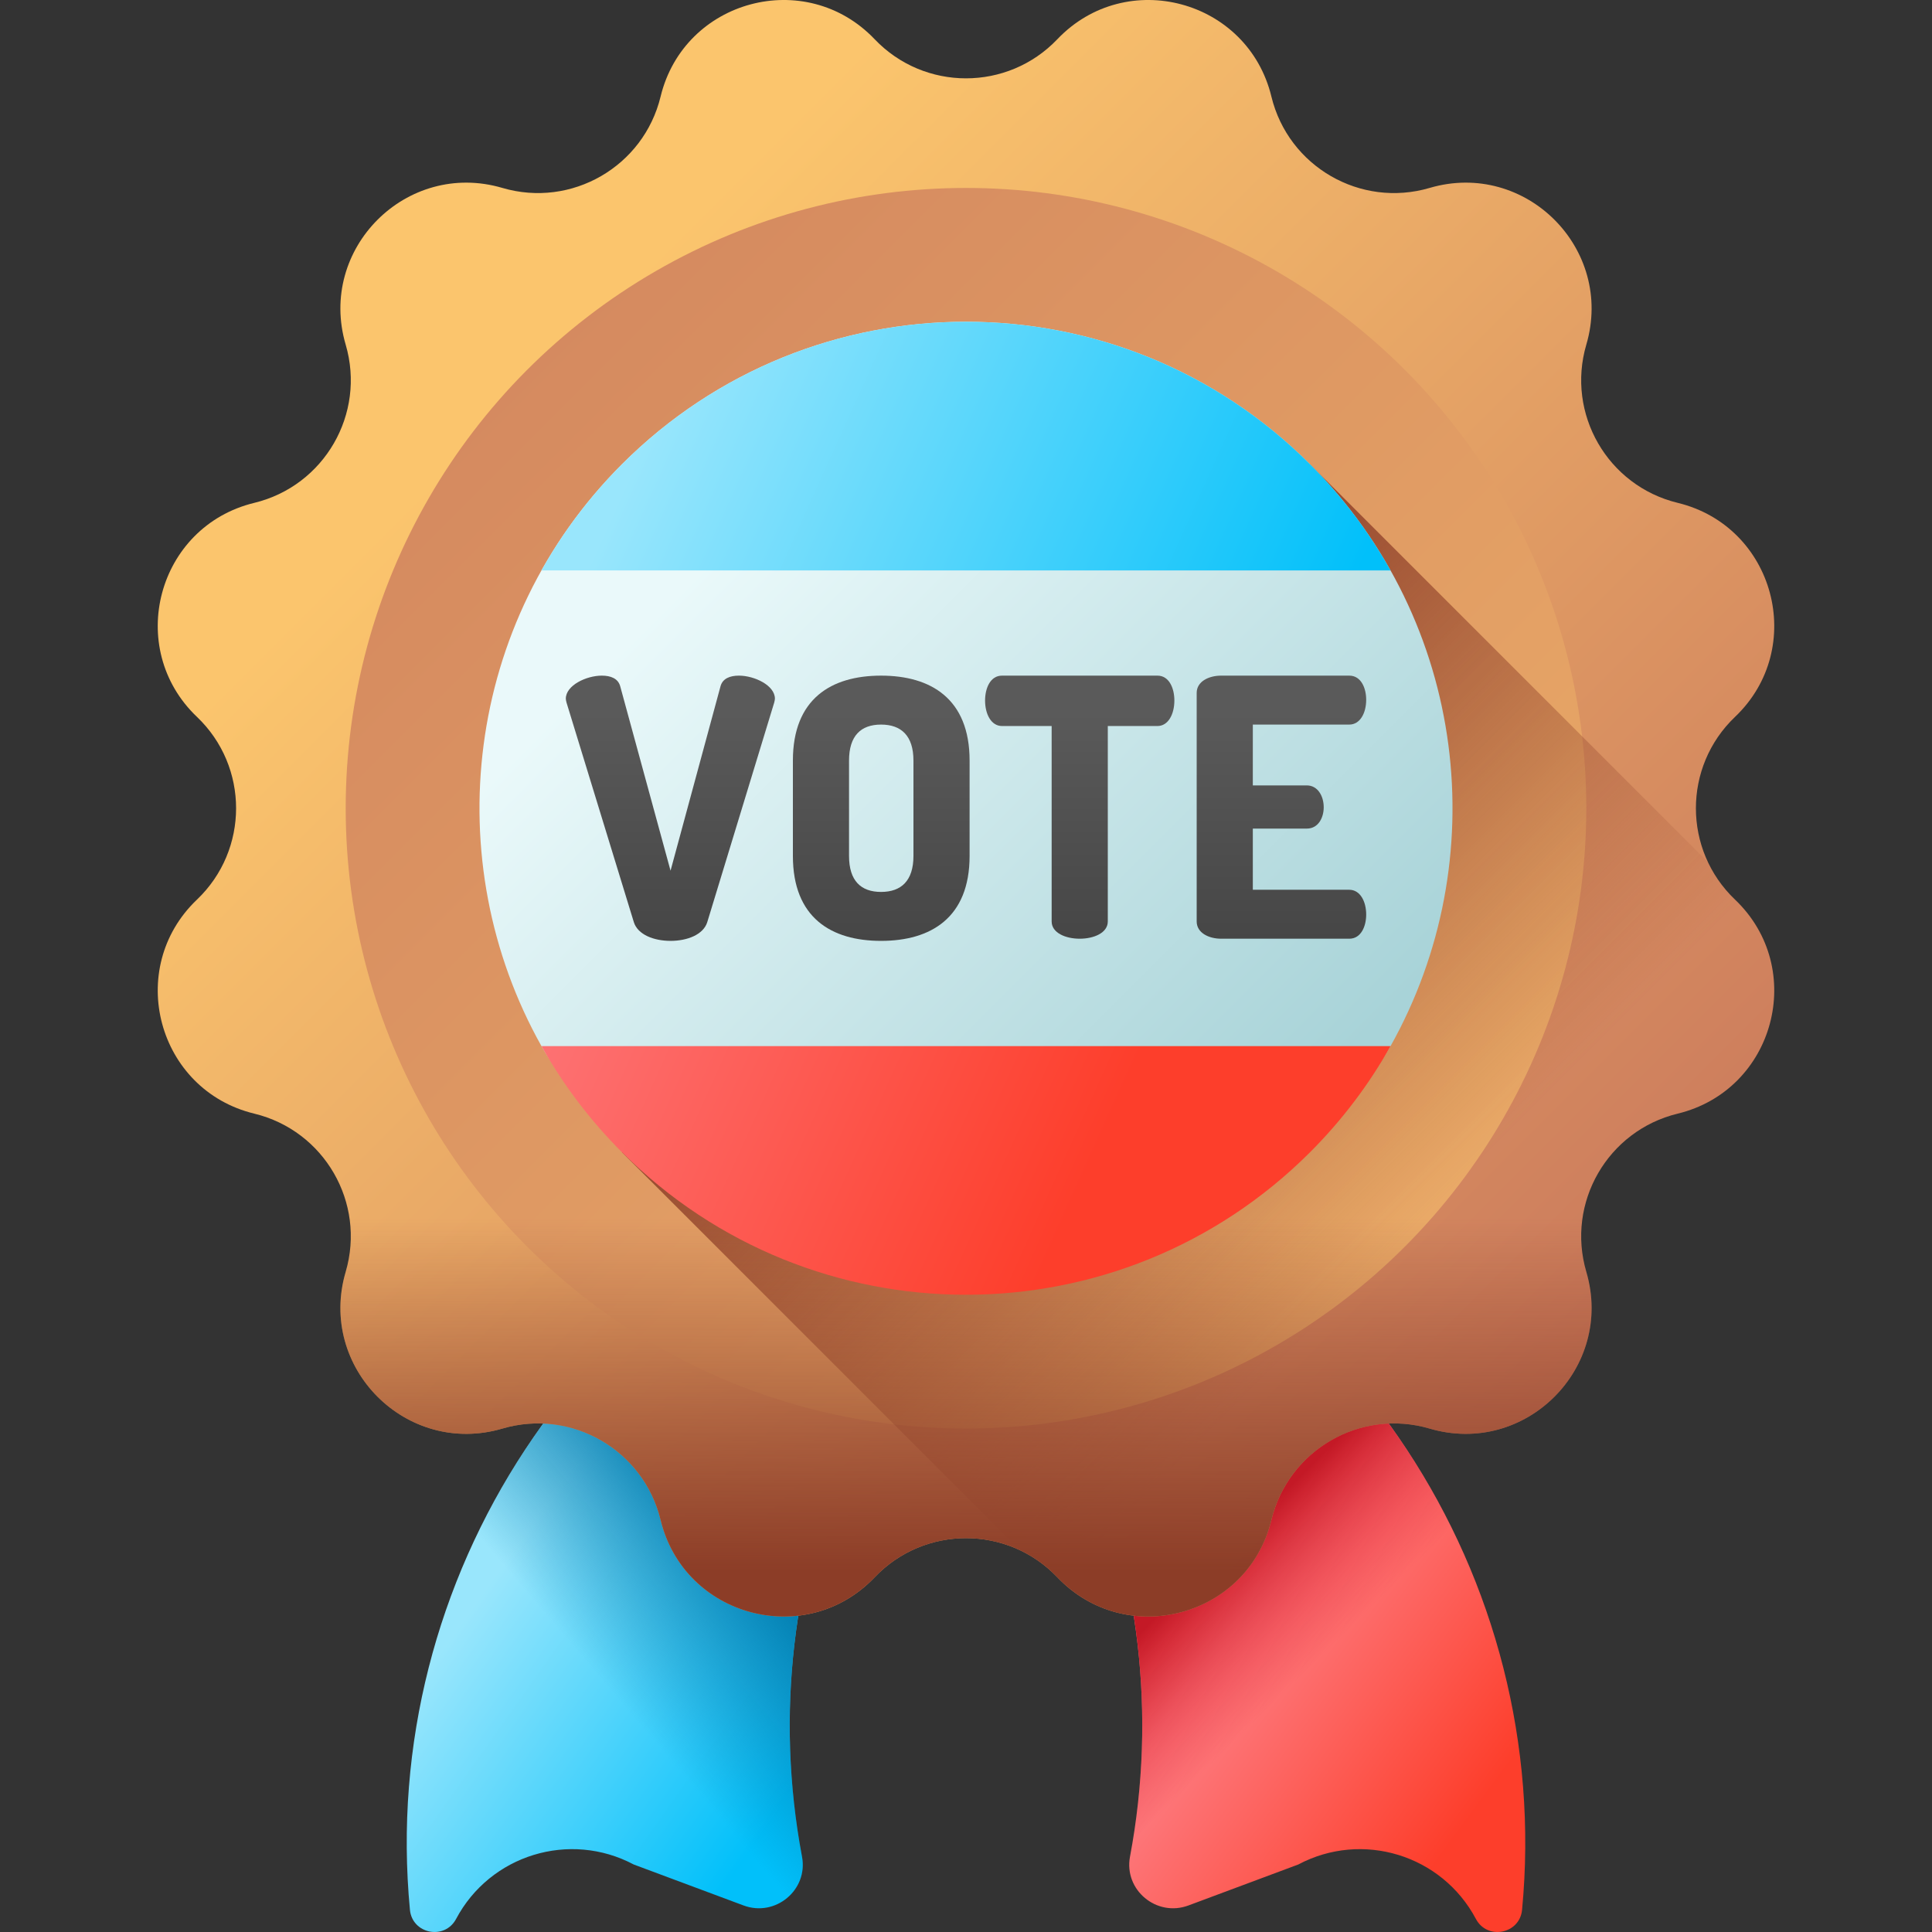 <svg id="Capa_1" enable-background="new 0 0 510 510" height="512" viewBox="0 0 510 510" width="512" xmlns="http://www.w3.org/2000/svg" xmlns:xlink="http://www.w3.org/1999/xlink"><rect x="0" y="0" width="510" height="510" fill="#333333" stroke="none"/><linearGradient id="lg1"><stop offset="0" stop-color="#fd8087"/><stop offset="1" stop-color="#fd3e2b"/></linearGradient><linearGradient id="SVGID_1_" gradientUnits="userSpaceOnUse" x1="326.486" x2="391.486" xlink:href="#lg1" y1="427.092" y2="475.092"/><linearGradient id="SVGID_00000035530048789406993680000016143093825430325646_" gradientUnits="userSpaceOnUse" x1="341.613" x2="315.113" y1="444.297" y2="417.297"><stop offset="0" stop-color="#e41f2d" stop-opacity="0"/><stop offset=".346" stop-color="#de1e2b" stop-opacity=".346"/><stop offset=".804" stop-color="#ce1b28" stop-opacity=".804"/><stop offset="1" stop-color="#c41926"/></linearGradient><linearGradient id="lg2"><stop offset="0" stop-color="#99e6fc"/><stop offset="1" stop-color="#01c0fa"/></linearGradient><linearGradient id="SVGID_00000019659790984554240850000014353559260675187359_" gradientUnits="userSpaceOnUse" x1="160.447" x2="239.447" xlink:href="#lg2" y1="373.994" y2="429.994"/><linearGradient id="SVGID_00000021097714848568830420000003487549902307622066_" gradientUnits="userSpaceOnUse" x1="161.718" x2="203.052" y1="446.828" y2="411.494"><stop offset="0" stop-color="#017bae" stop-opacity="0"/><stop offset="1" stop-color="#017bae"/></linearGradient><linearGradient id="lg3"><stop offset="0" stop-color="#fbc56d"/><stop offset="1" stop-color="#c5715a"/></linearGradient><linearGradient id="SVGID_00000072990022732540375660000014903059692138204074_" gradientUnits="userSpaceOnUse" x1="140.486" x2="442.411" xlink:href="#lg3" y1="98.845" y2="400.77"/><linearGradient id="SVGID_00000095320619051565762420000001366734424978129804_" gradientUnits="userSpaceOnUse" x1="573.392" x2="-46.87" xlink:href="#lg3" y1="531.751" y2="-88.511"/><linearGradient id="lg4"><stop offset="0" stop-color="#8c3d27" stop-opacity="0"/><stop offset="1" stop-color="#8c3d27"/></linearGradient><linearGradient id="SVGID_00000114047675026755604840000015364062292617161130_" gradientUnits="userSpaceOnUse" x1="369.5" x2="240.376" xlink:href="#lg4" y1="327.859" y2="198.735"/><linearGradient id="SVGID_00000026841748105101338300000005150598580587537804_" gradientUnits="userSpaceOnUse" x1="255" x2="255" xlink:href="#lg4" y1="321.564" y2="414.572"/><linearGradient id="SVGID_00000022556310999955311600000009245500614626914484_" gradientUnits="userSpaceOnUse" x1="189.178" x2="338.652" y1="145.687" y2="295.161"><stop offset="0" stop-color="#eaf9fa"/><stop offset="1" stop-color="#a8d3d8"/></linearGradient><linearGradient id="lg5"><stop offset="0" stop-color="#5a5a5a"/><stop offset="1" stop-color="#444"/></linearGradient><linearGradient id="SVGID_00000086685623225619900760000003675619968309458085_" gradientUnits="userSpaceOnUse" x1="176.958" x2="176.958" xlink:href="#lg5" y1="188.071" y2="254.085"/><linearGradient id="SVGID_00000106131608688986235040000013506736334854604975_" gradientUnits="userSpaceOnUse" x1="232.627" x2="232.627" xlink:href="#lg5" y1="188.071" y2="254.085"/><linearGradient id="SVGID_00000020365475336897807610000005103755706796284090_" gradientUnits="userSpaceOnUse" x1="285.02" x2="285.02" xlink:href="#lg5" y1="188.071" y2="254.085"/><linearGradient id="SVGID_00000160902712750521235700000008863644074516970656_" gradientUnits="userSpaceOnUse" x1="338.267" x2="338.267" xlink:href="#lg5" y1="188.071" y2="254.085"/><linearGradient id="SVGID_00000148625837337233476850000009890785091882260668_" gradientUnits="userSpaceOnUse" x1="176.899" x2="346.391" xlink:href="#lg2" y1="101.537" y2="178.033"/><linearGradient id="SVGID_00000014632050997354568710000002855001855425391764_" gradientUnits="userSpaceOnUse" x1="119.477" x2="288.968" xlink:href="#lg1" y1="228.768" y2="305.264"/><g><g><path d="m216.701 298.22c17.474.226 35.209 2.896 52.763 8.271 86.96 26.627 140.625 110.512 132.325 197.648-.609 6.395-9.175 8.085-12.188 2.412-8.987-16.919-29.987-23.349-46.906-14.362l-28.97 10.804c-8.395 3.131-17.091-4.072-15.434-12.877 14.182-75.35-19.161-150.875-81.59-191.896z" fill="url(#SVGID_1_)"/><path d="m216.701 298.22c17.474.226 35.209 2.896 52.763 8.271 86.96 26.627 140.625 110.512 132.325 197.648-.609 6.395-9.175 8.085-12.188 2.412-8.987-16.919-29.987-23.349-46.906-14.362l-28.97 10.804c-8.395 3.131-17.091-4.072-15.434-12.877 14.182-75.35-19.161-150.875-81.59-191.896z" fill="url(#SVGID_00000035530048789406993680000016143093825430325646_)"/><path d="m293.299 298.22c-17.474.226-35.209 2.896-52.763 8.271-86.96 26.627-140.625 110.512-132.325 197.648.609 6.395 9.175 8.085 12.188 2.412 8.987-16.919 29.987-23.349 46.906-14.362l28.97 10.804c8.395 3.131 17.091-4.072 15.434-12.877-14.182-75.35 19.161-150.875 81.59-191.896z" fill="url(#SVGID_00000019659790984554240850000014353559260675187359_)"/><path d="m293.299 298.22c-17.474.226-35.209 2.896-52.763 8.271-86.96 26.627-140.625 110.512-132.325 197.648.609 6.395 9.175 8.085 12.188 2.412 8.987-16.919 29.987-23.349 46.906-14.362l28.97 10.804c8.395 3.131 17.091-4.072 15.434-12.877-14.182-75.35 19.161-150.875 81.59-191.896z" fill="url(#SVGID_00000021097714848568830420000003487549902307622066_)"/></g><g><path d="m279.117 10.351c18.191-19.081 50.287-10.481 56.5 15.139 4.484 18.491 23.517 29.479 41.773 24.117 25.294-7.429 48.79 16.067 41.361 41.361-5.362 18.256 5.626 37.288 24.117 41.773 25.62 6.213 34.22 38.309 15.139 56.5-13.772 13.129-13.772 35.106 0 48.235 19.081 18.191 10.481 50.287-15.139 56.5-18.491 4.484-29.479 23.517-24.117 41.773 7.429 25.294-16.067 48.79-41.361 41.361-18.256-5.362-37.288 5.626-41.773 24.117-6.213 25.62-38.309 34.22-56.5 15.139-13.129-13.772-35.106-13.772-48.235 0-18.191 19.081-50.287 10.481-56.5-15.139-4.484-18.491-23.516-29.479-41.773-24.117-25.294 7.429-48.79-16.067-41.361-41.361 5.362-18.256-5.626-37.288-24.117-41.773-25.62-6.213-34.22-38.309-15.139-56.5 13.772-13.129 13.772-35.106 0-48.235-19.081-18.191-10.481-50.287 15.139-56.5 18.491-4.484 29.479-23.517 24.117-41.773-7.429-25.294 16.067-48.79 41.361-41.361 18.256 5.362 37.288-5.626 41.773-24.117 6.213-25.62 38.309-34.22 56.5-15.139 13.13 13.772 35.106 13.772 48.235 0z" fill="url(#SVGID_00000072990022732540375660000014903059692138204074_)"/><circle cx="255" cy="213.359" fill="url(#SVGID_00000095320619051565762420000001366734424978129804_)" r="163.744"/><path d="m377.39 377.111c25.294 7.429 48.79-16.067 41.361-41.361-5.362-18.256 5.626-37.288 24.117-41.773 25.62-6.213 34.22-38.309 15.139-56.5-3.06-2.917-5.436-6.272-7.136-9.869l-105.06-105.06-181.623 181.623 105.06 105.06c3.596 1.7 6.952 4.076 9.869 7.136 18.191 19.081 50.287 10.481 56.5-15.139 4.485-18.491 23.517-29.479 41.773-24.117z" fill="url(#SVGID_00000114047675026755604840000015364062292617161130_)"/><path d="m62.196 210.57c.808 9.68-2.588 19.646-10.204 26.907-19.081 18.191-10.481 50.287 15.139 56.5 18.491 4.484 29.479 23.516 24.117 41.773-7.429 25.294 16.067 48.79 41.361 41.361 18.256-5.362 37.288 5.626 41.773 24.117 6.213 25.62 38.309 34.22 56.5 15.139 13.129-13.772 35.106-13.772 48.235 0 18.191 19.081 50.287 10.481 56.5-15.139 4.484-18.491 23.516-29.479 41.773-24.117 25.294 7.429 48.79-16.067 41.361-41.361-5.362-18.256 5.626-37.288 24.117-41.773 25.62-6.213 34.22-38.309 15.139-56.5-7.616-7.261-11.012-17.227-10.204-26.907z" fill="url(#SVGID_00000026841748105101338300000005150598580587537804_)"/><path d="m345.812 122.548c41.614 41.614 48.7 104.68 21.258 153.6-5.632 10.039-14.718 17.483-23.258 26.023-50.154 50.154-127.469 50.154-177.623 0-8.54-8.54-17.626-15.984-23.258-26.023-27.442-48.92-20.356-111.986 21.258-153.6 50.153-50.154 131.469-50.154 181.623 0z" fill="url(#SVGID_00000022556310999955311600000009245500614626914484_)"/><g><path d="m149.55 185.476c-.096-.38-.19-.76-.19-1.045 0-3.515 5.415-6.08 9.5-6.08 2.375 0 4.275.761 4.846 2.756l13.3 48.735 13.205-48.735c.57-1.995 2.47-2.756 4.845-2.756 4.085 0 9.501 2.565 9.501 6.08 0 .285-.096.665-.19 1.045l-17.67 57.951c-1.045 3.325-5.32 4.94-9.69 4.94s-8.646-1.615-9.69-4.94z" fill="url(#SVGID_00000086685623225619900760000003675619968309458085_)"/><path d="m209.304 225.947v-25.175c0-16.341 10.165-22.421 23.275-22.421s23.37 6.08 23.37 22.421v25.175c0 16.341-10.26 22.421-23.37 22.421s-23.275-6.08-23.275-22.421zm31.825-25.175c0-6.556-3.229-9.5-8.55-9.5s-8.455 2.944-8.455 9.5v25.175c0 6.556 3.135 9.5 8.455 9.5s8.55-2.944 8.55-9.5z" fill="url(#SVGID_00000106131608688986235040000013506736334854604975_)"/><path d="m305.541 178.351c3.135 0 4.465 3.421 4.465 6.556 0 3.61-1.615 6.745-4.465 6.745h-13.11v51.586c0 3.039-3.705 4.56-7.41 4.56s-7.41-1.521-7.41-4.56v-51.586h-13.111c-2.85 0-4.465-3.135-4.465-6.745 0-3.135 1.33-6.556 4.465-6.556z" fill="url(#SVGID_00000020365475336897807610000005103755706796284090_)"/><path d="m330.714 207.327h14.25c2.851 0 4.465 2.755 4.465 5.795 0 2.565-1.329 5.605-4.465 5.605h-14.25v16.15h25.46c2.851 0 4.466 3.04 4.466 6.555 0 3.04-1.33 6.365-4.466 6.365h-33.82c-3.229 0-6.46-1.521-6.46-4.56v-60.326c0-3.04 3.23-4.561 6.46-4.561h33.82c3.136 0 4.466 3.325 4.466 6.365 0 3.516-1.615 6.556-4.466 6.556h-25.46z" fill="url(#SVGID_00000160902712750521235700000008863644074516970656_)"/></g><path d="m142.934 150.573h224.132c-5.632-10.04-12.714-19.485-21.255-28.025-50.154-50.154-131.469-50.154-181.623 0-8.54 8.54-15.622 17.985-21.254 28.025z" fill="url(#SVGID_00000148625837337233476850000009890785091882260668_)"/><path d="m142.934 276.146h224.132c-5.632 10.04-12.714 19.485-21.255 28.025-50.154 50.154-131.469 50.154-181.623 0-8.54-8.54-15.622-17.985-21.254-28.025z" fill="url(#SVGID_00000014632050997354568710000002855001855425391764_)"/></g></g></svg>